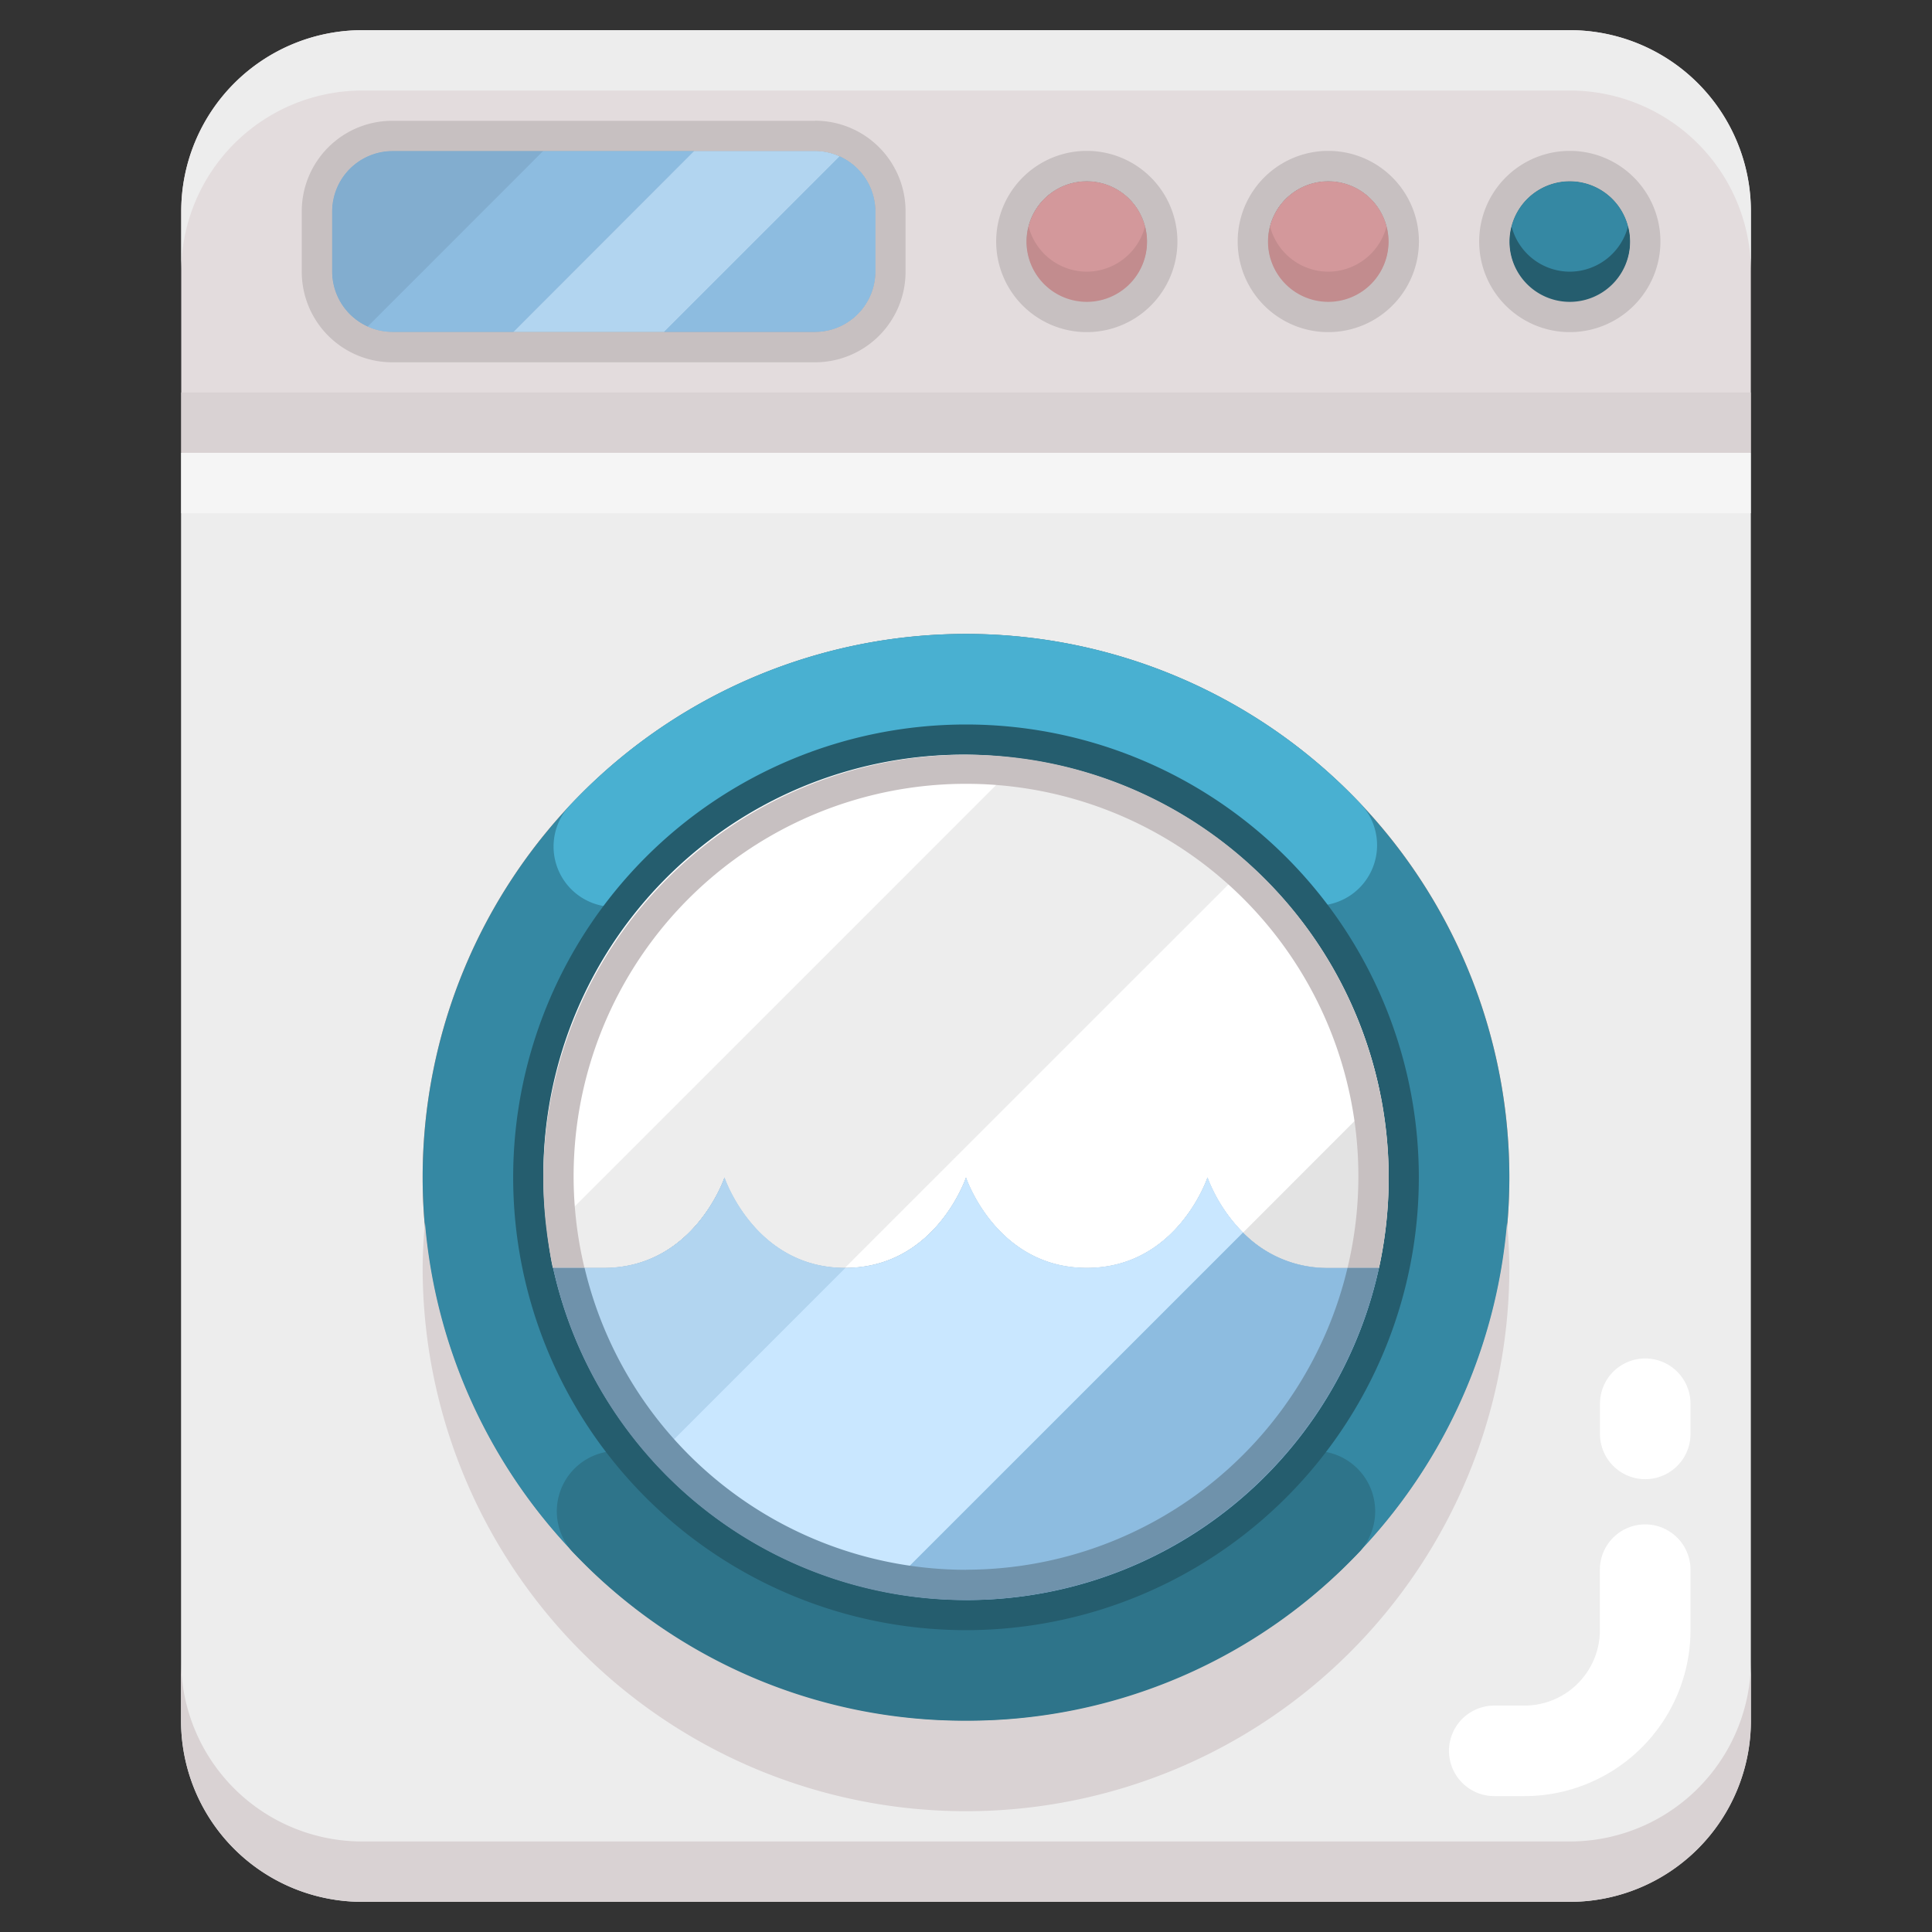 <svg width="21" height="21" fill="none" xmlns="http://www.w3.org/2000/svg"><rect width="100%" height="100%" fill="#333333" stroke="none"/><path d="M8.86 1.64H4.265a.656.656 0 00-.657.657v.656c0 .363.294.656.657.656h4.593a.656.656 0 00.657-.656v-.656a.656.656 0 00-.657-.656z" fill="#82ADCF"/><path d="M17.063 3.281a.656.656 0 100-1.312.656.656 0 000 1.312z" fill="#3588A3"/><path d="M11.813 3.281a.656.656 0 100-1.312.656.656 0 000 1.312zm2.625 0a.656.656 0 100-1.312.656.656 0 000 1.312z" fill="#D3989B"/><path d="M19.031 2.297v2.625H1.97V2.297A1.969 1.969 0 013.937.328h13.126a1.969 1.969 0 011.968 1.969zm-1.312.328a.656.656 0 10-1.313 0 .656.656 0 001.313 0zm-2.625 0a.656.656 0 10-1.313 0 .656.656 0 001.313 0zm-2.625 0a.656.656 0 10-1.313 0 .656.656 0 001.313 0zm-2.953.328v-.656a.658.658 0 00-.657-.656H4.266a.658.658 0 00-.657.656v.656a.658.658 0 00.657.656h4.593a.658.658 0 00.657-.656z" fill="#E3DCDD"/><path d="M14.989 13.781a4.597 4.597 0 10-4.489 3.61 4.64 4.64 0 004.489-3.61zM10.5 6.891a5.906 5.906 0 110 11.812 5.906 5.906 0 010-11.812z" fill="#3588A3"/><path d="M19.031 4.922v13.781a1.969 1.969 0 01-1.968 1.969H3.938a1.968 1.968 0 01-1.97-1.969V4.922h17.063zm-2.625 7.875a5.906 5.906 0 10-11.812 0 5.906 5.906 0 0011.812 0z" fill="#EDEDED"/><path d="M15.094 12.797c0 .33-.035.66-.105.984h-.552c-.984 0-1.312-.984-1.312-.984s-.328.984-1.313.984c-.984 0-1.312-.984-1.312-.984s-.328.984-1.313.984c-.984 0-1.312-.984-1.312-.984s-.328.984-1.313.984h-.55a4.594 4.594 0 119.082-.984z" fill="#fff"/><path d="M14.438 13.781h.551a4.595 4.595 0 01-8.977 0h.551c.984 0 1.312-.984 1.312-.984s.329.984 1.313.984 1.313-.984 1.313-.984.328.984 1.312.984 1.313-.984 1.313-.984.328.984 1.312.984z" fill="#B2D5F0"/><path d="M17.063 20.016H3.938a1.969 1.969 0 01-1.97-1.97v.657a1.969 1.969 0 001.97 1.969h13.124a1.968 1.968 0 001.97-1.969v-.656a1.969 1.969 0 01-1.97 1.969z" fill="#D9D2D3"/><path d="M3.938.984h13.124a1.969 1.969 0 011.97 1.97v-.657a1.969 1.969 0 00-1.97-1.969H3.938A1.969 1.969 0 001.97 2.297v.656A1.969 1.969 0 013.937.984z" fill="#EDEDED"/><path d="M10.5 18.703a5.904 5.904 0 01-5.881-5.414 5.978 5.978 0 00-.025.492 5.906 5.906 0 1011.812 0 5.96 5.96 0 00-.025-.492 5.904 5.904 0 01-5.881 5.414z" fill="#D9D2D3"/><path d="M10.501 18.703a5.851 5.851 0 01-4.288-1.846.656.656 0 01.951-.902 4.594 4.594 0 006.672 0 .656.656 0 01.951.902 5.854 5.854 0 01-4.286 1.846z" fill="#2E748A"/><path d="M14.311 9.844a.653.653 0 01-.476-.205 4.594 4.594 0 00-6.673 0 .656.656 0 11-.951-.903 5.906 5.906 0 018.578 0 .657.657 0 01-.478 1.108z" fill="#49B0D1"/><path d="M10.5 17.39a4.585 4.585 0 114.489-3.609 4.6 4.6 0 01-4.489 3.61zm0-9.515a4.922 4.922 0 100 9.844 4.922 4.922 0 000-9.844z" fill="#255D6E"/><path d="M7.873 12.796s.328.985 1.313.985l4.389-4.389a4.57 4.57 0 00-2.466-1.144l-5.16 5.16c.017.126.033.25.06.373h.552c.984 0 1.312-.985 1.312-.985z" fill="#EDEDED"/><path d="M10.5 12.797s.328.984 1.313.984c.984 0 1.312-.984 1.312-.984.085.224.217.428.386.599l1.494-1.495a4.58 4.58 0 00-1.429-2.508L9.187 13.78c.985 0 1.313-.984 1.313-.984zm0-4.594a4.568 4.568 0 00-4.549 5.206l5.16-5.16a4.633 4.633 0 00-.61-.046z" fill="#fff"/><path d="M13.512 13.397a1.278 1.278 0 00.927.385h.55c.135-.619.14-1.259.017-1.88l-1.494 1.495z" fill="#E3E3E3"/><path d="M13.51 13.396l-3.905 3.905a4.582 4.582 0 005.383-3.519h-.55a1.276 1.276 0 01-.928-.386z" fill="#8DBCE0"/><path d="M13.125 12.797s-.328.984-1.313.984c-.984 0-1.312-.984-1.312-.984s-.328.984-1.312.984l-2.094 2.094A4.583 4.583 0 009.606 17.3l3.905-3.904a1.72 1.72 0 01-.386-.6z" fill="#C9E7FF"/><path d="M7.875 12.797s-.328.984-1.312.984h-.551a4.59 4.59 0 001.083 2.094l2.093-2.094c-.984 0-1.313-.984-1.313-.984z" fill="#B2D5F0"/><path d="M10.5 8.203a4.6 4.6 0 00-4.489 5.578h.342a4.265 4.265 0 118.294 0h.342A4.6 4.6 0 0010.5 8.203z" fill="#C7C0C1"/><path d="M10.5 17.063a4.265 4.265 0 01-4.146-3.282h-.342a4.595 4.595 0 008.977 0h-.342a4.266 4.266 0 01-4.146 3.281z" fill="#6F92AB"/><path d="M17.063 2.953a.656.656 0 01-.633-.492.656.656 0 101.266 0 .657.657 0 01-.633.492z" fill="#255D6E"/><path d="M17.063 1.64a.984.984 0 100 1.97.984.984 0 000-1.97zm0 1.641a.656.656 0 110-1.312.656.656 0 010 1.312z" fill="#C7C0C1"/><path d="M14.438 2.953a.656.656 0 01-.633-.492.656.656 0 101.266 0 .657.657 0 01-.634.492z" fill="#C28C8E"/><path d="M14.438 1.64a.984.984 0 100 1.97.984.984 0 000-1.97zm0 1.641a.656.656 0 110-1.312.656.656 0 010 1.312z" fill="#C7C0C1"/><path d="M11.813 2.953a.656.656 0 01-.633-.492.656.656 0 101.266 0 .657.657 0 01-.634.492z" fill="#C28C8E"/><path d="M11.813 1.64a.984.984 0 100 1.97.984.984 0 000-1.97zm0 1.641a.656.656 0 110-1.312.656.656 0 010 1.312z" fill="#C7C0C1"/><path d="M4.266 1.64a.658.658 0 00-.657.657v.656a.656.656 0 00.388.597l1.91-1.91H4.265z" fill="#82ADCF"/><path d="M5.905 1.64L3.996 3.55a.64.64 0 00.269.06h1.312l1.97-1.97H5.904z" fill="#8DBCE0"/><path d="M8.86 1.64H7.546L5.578 3.61h1.64l1.91-1.91a.648.648 0 00-.269-.06z" fill="#B2D5F0"/><path d="M9.128 1.7l-1.91 1.909H8.86a.658.658 0 00.657-.657v-.656a.656.656 0 00-.388-.597z" fill="#8DBCE0"/><path d="M8.86 1.313H4.265a.984.984 0 00-.985.984v.656a.984.984 0 00.985.985h4.593a.984.984 0 00.985-.985v-.656a.984.984 0 00-.985-.985zm.656 1.64a.658.658 0 01-.657.656H4.266a.658.658 0 01-.657-.656v-.656a.658.658 0 01.657-.656h4.593a.658.658 0 01.657.656v.656z" fill="#C7C0C1"/><path d="M16.57 19.523h-.328a.492.492 0 110-.984h.328a.82.82 0 00.82-.82v-.657a.492.492 0 01.985 0v.657a1.806 1.806 0 01-1.805 1.804zm1.805-4.265a.492.492 0 00-.984 0v.328a.492.492 0 10.984 0v-.328z" fill="#fff"/><path d="M1.969 4.266H19.03v.656H1.97v-.656z" fill="#D9D2D3"/><path d="M1.969 4.922H19.03v.656H1.97v-.656z" fill="#F5F5F5"/></svg>